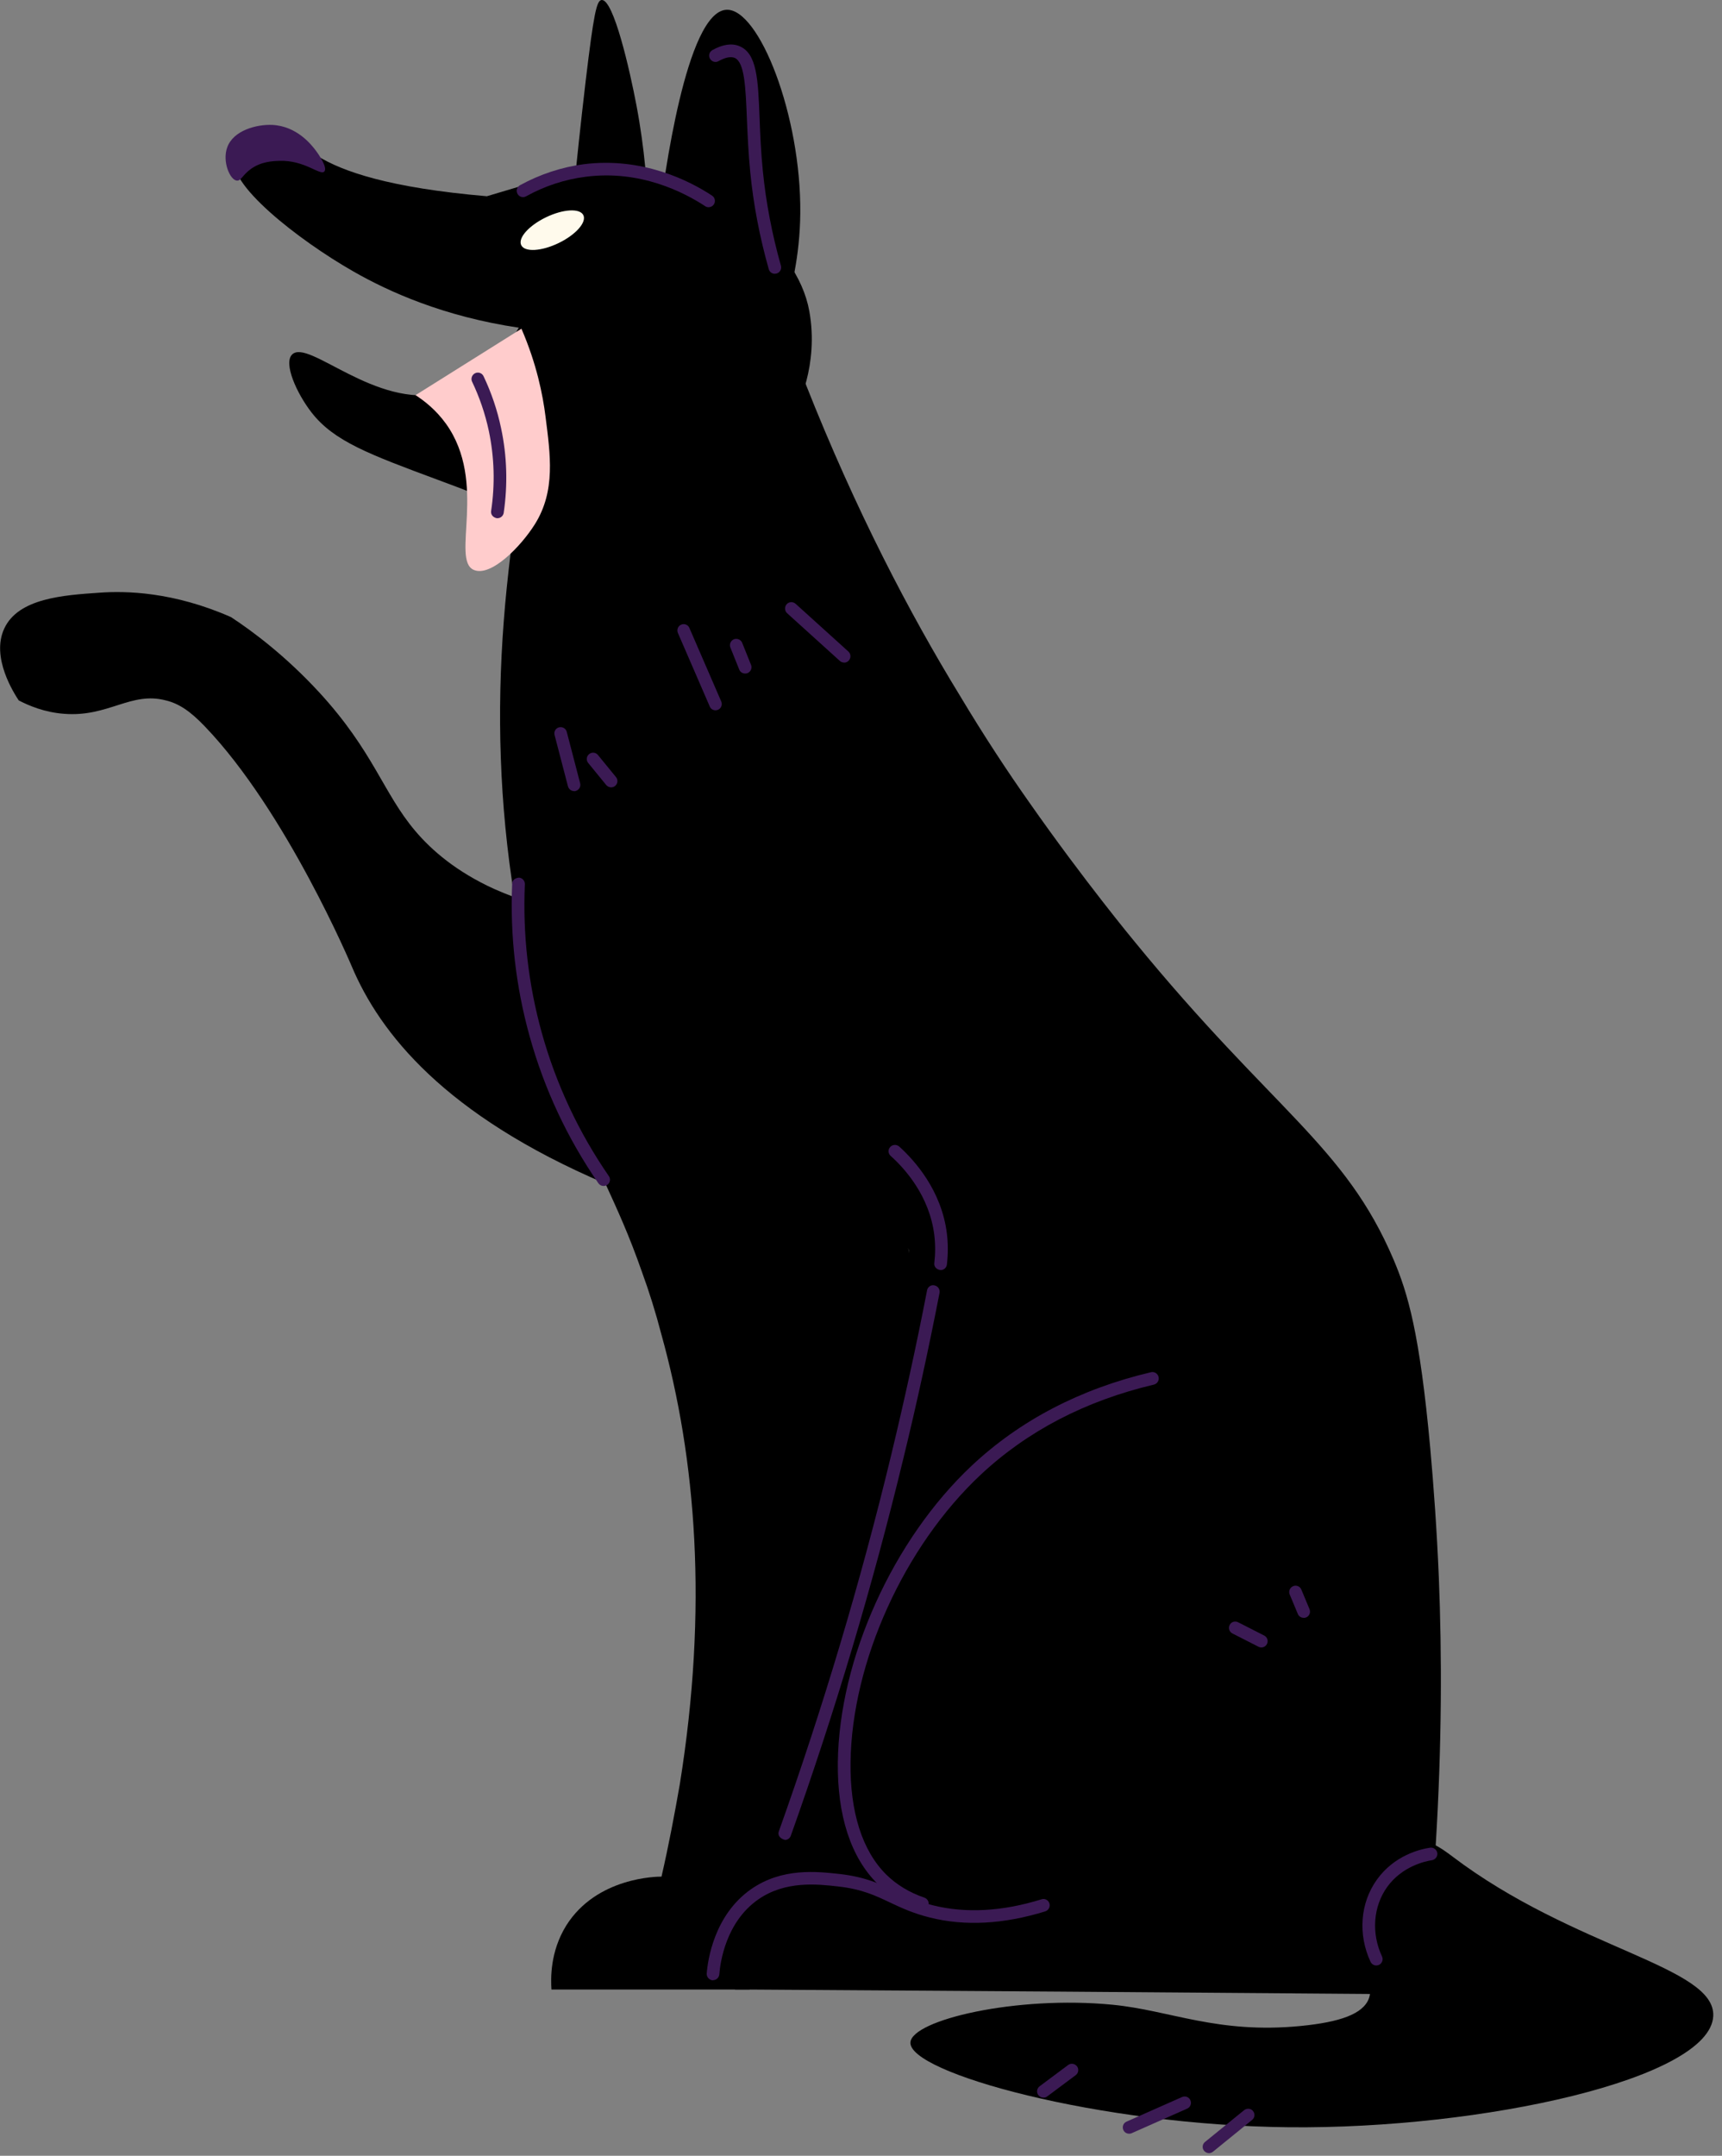 <svg width="171" height="214" viewBox="0 0 171 214" fill="none" xmlns="http://www.w3.org/2000/svg">
<rect x="0" y="0" width="171" height="214" fill="#808080" stroke="none"/>
<g clip-path="url(#clip0_2020_4133)">
<path d="M64.56 119.26C62.99 118.68 61.49 118.1 60.1 117.49C44.13 110.68 37.72 102.54 34.93 95.93C34.93 95.93 28.46 80.57 20.35 72.12C18.89 70.59 17.76 69.84 16.47 69.53C13 68.61 10.75 71.2 6.39 70.86C4.41 70.72 2.85 70.04 1.86 69.53C1.42 68.85 -0.93 65.27 0.43 62.38C1.83 59.38 6.32 59.08 9.83 58.84C12.49 58.64 17.22 58.74 22.94 61.26C25.12 62.69 28.36 65.11 31.69 68.72C37.11 74.61 38.03 78.7 41.23 82.48C42.87 84.42 45.32 86.53 49.06 88.24C49.67 88.51 50.35 88.79 51.07 89.06C51.17 89.09 51.31 89.13 51.44 89.2C52.09 89.44 52.8 89.64 53.55 89.85C56.07 90.57 59 91.11 62.47 91.42C63.15 100.72 63.87 109.98 64.55 119.28L64.56 119.26Z" fill="black"/>
<path d="M91.13 135.81C91.23 139.76 91.13 143.95 90.72 148.38C90.52 150.56 90.28 152.71 89.94 154.78C88.68 163.4 86.5 171.1 83.98 177.77C83.44 179.3 82.86 180.77 82.28 182.13C81.63 183.63 81.02 185.09 80.34 186.46C78.33 190.75 76.29 194.43 74.45 197.5H54.76C54.69 196.41 54.62 193.75 56.22 191.16C59.25 186.32 65.28 186.29 65.69 186.29C66.41 183.16 66.98 180.13 67.5 177.16C70.33 159.62 69.13 144.84 65.66 132.4C65.11 130.29 64.47 128.24 63.75 126.27C62.49 122.66 61.3 120.07 60.11 117.48C60.04 117.34 59.97 117.21 59.94 117.11C58.65 114.28 57.35 111.63 55.99 107.78C53.98 102.3 52.48 96.81 51.49 91.36C51.39 90.88 51.32 90.47 51.25 90.07C51.18 89.73 51.11 89.35 51.08 89.05C49.58 79.79 49.34 70.62 50.02 61.73C50.19 59.45 50.43 57.2 50.7 54.95C50.84 53.76 51.01 52.57 51.18 51.41C51.32 50.49 51.49 49.64 51.62 48.75C52.17 49.81 52.68 50.83 53.22 51.88C53.36 52.15 53.53 52.46 53.66 52.73C55.02 55.39 56.38 58.01 57.75 60.67C58.87 62.88 60 65.1 61.16 67.35C70.87 86.25 80.54 105.16 90.25 124.1C90.69 127.68 91.03 131.56 91.14 135.82L91.13 135.81Z" fill="black"/>
<path d="M142.56 183.19C142.29 187.86 141.88 192.8 141.3 197.97C139.53 197.97 137.79 197.94 136.02 197.94C115.48 197.77 94.94 197.63 74.44 197.5H73.01C72.43 196.65 71.68 195.22 71.55 193.34C71.55 193.14 71.52 192.93 71.52 192.73C71.55 188.64 74.82 185.82 75.68 185.1C78.17 182.95 80.86 182.34 82.29 182.14C81.34 180.98 80.31 179.59 79.36 177.95C77.76 175.16 76.46 171.72 76.4 167.83C76.3 159.42 82.05 155.23 86.38 144.02C88.08 139.56 89.99 132.92 90.26 124.09C79.29 110.53 67.68 92.86 58.89 70.75C58.72 70.31 58.55 69.9 58.38 69.46C58.28 69.19 58.18 68.95 58.07 68.68C57.59 67.49 57.15 66.26 56.71 65.04C56.4 64.22 56.13 63.4 55.86 62.59C54.67 59.22 53.65 55.91 52.73 52.68C52.7 52.54 52.63 52.41 52.59 52.27C52.25 51.08 51.94 49.92 51.64 48.76C52.63 48.35 53.58 47.94 54.57 47.53C62.88 44.02 71.26 40.55 79.57 37.07C79.71 37.44 79.84 37.79 80.01 38.13C84.98 50.7 90.36 60.95 95.3 69.02C97.75 73.11 100.07 76.62 102.18 79.61C107.66 87.44 112.64 93.44 112.64 93.44C126.43 110.3 133.55 113.67 138.39 125.05C139.79 128.35 140.98 132.27 142.03 143.78C142.37 147.56 142.68 151.82 142.88 156.59C143.19 164.25 143.19 173.14 142.57 183.19H142.56Z" fill="black"/>
<path d="M23.33 15.56C22.32 18.12 29.63 23.83 35.08 26.94C38.59 28.95 44.04 31.42 51.52 32.53C50.01 35.09 47.6 38.15 43.99 39.01C37.25 40.62 30.61 33.57 29 35.2C28.14 36.07 29.44 39.02 30.94 40.95C33.16 43.8 36.63 45.09 43.58 47.67C46.51 48.76 47.24 49.02 48.79 49.89C51.45 51.38 52.27 52.56 55.09 53.1C59.26 53.9 65.65 53.11 74.86 45.16C75.96 44.4 77.76 42.94 79.07 40.54C79.07 40.54 81.35 36.36 80.37 30.9C79.14 24.07 70.92 17.9 59.79 16.07C55.98 17.21 52.16 18.34 48.35 19.48C38.62 18.65 33.96 17 31.54 15.49C30.94 15.12 28.63 13.6 26.01 14.09C25.46 14.19 23.74 14.52 23.34 15.55L23.33 15.56Z" fill="black"/>
<path d="M65.46 21.51C65.91 17.93 68.13 1.15 72.14 0.97C75.37 0.82 79.57 11.45 79.47 21.18C79.43 25.42 78.57 28.93 77.77 31.39L65.46 21.51Z" fill="black"/>
<path d="M57.01 18.66C57.26 16.12 57.64 12.45 58.16 8.03C58.96 1.37 59.24 0.05 59.74 3.93282e-05C60.93 -0.11 62.55 7.01 63.2 10.45C64.04 14.88 64.28 18.6 64.35 21.14L57 18.65L57.01 18.66Z" fill="black"/>
<path d="M55.47 24.13C53.77 24.95 52.11 25.05 51.76 24.34C51.41 23.63 52.52 22.39 54.22 21.57C55.92 20.75 57.58 20.65 57.93 21.36C58.27 22.07 57.17 23.31 55.47 24.13Z" fill="#FFFAEC"/>
<path d="M23.52 17.93C23.93 17.97 24.08 17.38 24.89 16.79C25.93 16.03 27.09 15.99 27.73 15.97C30.27 15.87 31.81 17.48 32.21 17.02C32.53 16.66 31.75 15.46 31.34 14.92C30.95 14.41 29.51 12.52 27.04 12.4C25.49 12.33 23.16 12.94 22.56 14.64C22.06 16.04 22.83 17.86 23.52 17.93Z" fill="#3B1A54"/>
<path d="M91.59 189.6C89.72 188.99 88.29 188.13 87.13 186.99C84.49 184.38 83.13 180.21 83.2 174.92C83.33 164.66 88.68 152.83 96.5 145.49C101.3 140.99 107.29 137.87 114.29 136.22C114.62 136.13 114.97 136.35 115.05 136.69C115.13 137.03 114.92 137.37 114.58 137.45C107.8 139.05 102.01 142.06 97.37 146.41C89.78 153.53 84.59 164.99 84.46 174.94C84.4 179.88 85.63 183.74 88.02 186.1C89.04 187.1 90.31 187.87 91.8 188.38C92.12 188.49 92.3 188.85 92.19 189.18C92.1 189.44 91.86 189.6 91.6 189.6H91.59Z" fill="#3B1A54"/>
<path d="M70.81 196.59C70.42 196.56 70.16 196.26 70.18 195.91C70.28 194.6 70.91 190.11 74.58 187.54C77.66 185.39 81.11 185.78 83.39 186.03C85.93 186.32 87.44 187.03 88.9 187.72C89.97 188.23 91.08 188.75 92.65 189.14C95.9 189.95 99.55 189.75 103.43 188.54C103.76 188.43 104.11 188.62 104.21 188.95C104.31 189.28 104.13 189.63 103.8 189.74C99.68 191.01 95.83 191.23 92.34 190.35C90.65 189.93 89.49 189.38 88.36 188.85C86.93 188.17 85.58 187.53 83.25 187.27C81.15 187.03 77.99 186.68 75.29 188.56C72.07 190.81 71.52 194.82 71.43 195.99C71.4 196.32 71.13 196.57 70.8 196.57L70.81 196.59Z" fill="#3B1A54"/>
<path d="M77.93 182.64C77.39 182.49 77.22 182.13 77.34 181.8C81.71 169.56 85.47 156.99 88.5 144.43C89.79 139.07 91 133.58 92.06 128.09C92.12 127.75 92.46 127.51 92.8 127.6C93.14 127.67 93.36 127.99 93.3 128.34C92.23 133.84 91.03 139.36 89.72 144.73C86.68 157.33 82.91 169.95 78.53 182.23C78.44 182.49 78.2 182.65 77.94 182.65L77.93 182.64Z" fill="#3B1A54"/>
<path d="M93.4 126.08C92.98 126.03 92.73 125.72 92.78 125.38C92.89 124.45 92.89 123.52 92.78 122.61C92.3 118.72 89.86 116.01 88.44 114.74C88.18 114.51 88.17 114.11 88.4 113.86C88.64 113.6 89.03 113.59 89.29 113.81C90.83 115.2 93.5 118.17 94.03 122.46C94.15 123.46 94.15 124.5 94.03 125.53C93.99 125.85 93.72 126.08 93.41 126.08H93.4Z" fill="#3B1A54"/>
<path d="M41.27 39.23C42.12 39.78 43.29 40.68 44.29 42.07C48.45 47.88 44.75 55.56 47.04 56.57C48.74 57.32 51.74 54.24 53.12 52.03C55.19 48.72 54.65 45.14 54.17 41.34C53.9 39.18 53.29 36.12 51.78 32.63C48.27 34.83 44.77 37.03 41.26 39.23H41.27Z" fill="#FFCCCC"/>
<path d="M70.37 20.57C70.25 20.57 70.13 20.54 70.03 20.47C67.91 19.08 63.56 16.84 58.14 17.55C56.09 17.81 54.1 18.46 52.24 19.49C51.94 19.66 51.55 19.55 51.39 19.24C51.22 18.94 51.33 18.56 51.63 18.39C53.64 17.29 55.78 16.59 57.98 16.3C63.77 15.57 68.46 17.93 70.71 19.42C71 19.61 71.08 20 70.89 20.29C70.77 20.47 70.57 20.57 70.37 20.57Z" fill="#3B1A54"/>
<path d="M76.94 27.18C76.67 27.18 76.42 27 76.34 26.72C75.43 23.51 74.81 20.26 74.5 17.07C74.31 15.15 74.24 13.37 74.17 11.8C74.04 8.64 73.94 6.15 72.94 5.74C72.56 5.59 72.02 5.7 71.35 6.07C71.06 6.24 70.67 6.13 70.5 5.82C70.33 5.52 70.44 5.14 70.75 4.97C71.77 4.4 72.68 4.27 73.42 4.58C75.17 5.29 75.28 7.86 75.43 11.75C75.49 13.3 75.56 15.06 75.75 16.95C76.06 20.07 76.66 23.24 77.55 26.38C77.64 26.71 77.45 27.06 77.12 27.15C77.06 27.17 77 27.17 76.95 27.17L76.94 27.18Z" fill="#3B1A54"/>
<path d="M49.39 51.45C48.95 51.39 48.72 51.07 48.77 50.73C49.17 48.06 49.09 45.38 48.54 42.77C48.18 41.08 47.62 39.44 46.88 37.89C46.73 37.58 46.87 37.2 47.18 37.05C47.5 36.9 47.87 37.03 48.02 37.35C48.8 38.99 49.39 40.73 49.76 42.51C50.35 45.27 50.43 48.1 50.02 50.91C49.97 51.22 49.71 51.44 49.4 51.44L49.39 51.45Z" fill="#3B1A54"/>
<path d="M59.93 117.73C59.73 117.73 59.54 117.63 59.42 117.46C56.34 113 54.04 108.09 52.59 102.86C51.22 97.94 50.64 92.85 50.86 87.72C50.87 87.37 51.14 87.17 51.52 87.12C51.86 87.13 52.13 87.43 52.12 87.77C51.9 92.77 52.47 97.73 53.8 102.52C55.22 107.62 57.46 112.4 60.46 116.75C60.66 117.03 60.59 117.42 60.3 117.62C60.19 117.69 60.06 117.73 59.94 117.73H59.93Z" fill="#3B1A54"/>
<path d="M57.01 78.53C56.73 78.53 56.48 78.34 56.4 78.06L55.07 72.96C54.98 72.63 55.18 72.28 55.52 72.2C55.84 72.12 56.2 72.31 56.28 72.65L57.61 77.75C57.7 78.08 57.5 78.43 57.16 78.52C57.11 78.53 57.06 78.54 57 78.54L57.01 78.53Z" fill="#3B1A54"/>
<path d="M60.69 78.16C60.51 78.16 60.33 78.08 60.2 77.93L58.41 75.74C58.19 75.47 58.23 75.08 58.5 74.86C58.77 74.64 59.16 74.68 59.38 74.95L61.17 77.14C61.39 77.41 61.35 77.8 61.08 78.02C60.96 78.12 60.82 78.16 60.68 78.16H60.69Z" fill="#3B1A54"/>
<path d="M71.05 70.51C70.81 70.51 70.57 70.37 70.48 70.13L67.32 62.84C67.18 62.52 67.32 62.15 67.64 62.01C67.96 61.87 68.33 62.02 68.46 62.34L71.62 69.63C71.76 69.95 71.62 70.32 71.3 70.46C71.22 70.49 71.13 70.51 71.05 70.51Z" fill="#3B1A54"/>
<path d="M73.99 66.86C73.74 66.86 73.5 66.71 73.41 66.47L72.53 64.28C72.4 63.96 72.56 63.59 72.88 63.46C73.2 63.34 73.57 63.49 73.7 63.81L74.58 66C74.71 66.32 74.55 66.69 74.23 66.82C74.15 66.85 74.07 66.86 74 66.86H73.99Z" fill="#3B1A54"/>
<path d="M83.82 65.77C83.67 65.77 83.52 65.72 83.4 65.61L78.16 60.87C77.91 60.64 77.89 60.24 78.12 59.98C78.35 59.72 78.75 59.71 79.01 59.94L84.25 64.68C84.5 64.91 84.52 65.31 84.29 65.57C84.17 65.71 84 65.78 83.82 65.78V65.77Z" fill="#3B1A54"/>
<path d="M125.25 163.54C125.15 163.54 125.06 163.52 124.97 163.47L122.38 162.15C122.07 161.99 121.95 161.62 122.11 161.31C122.26 161 122.64 160.88 122.95 161.04L125.54 162.36C125.85 162.52 125.97 162.89 125.81 163.2C125.7 163.42 125.48 163.54 125.25 163.54Z" fill="#3B1A54"/>
<path d="M129.46 160.6C129.21 160.6 128.98 160.46 128.88 160.22L128.07 158.28C127.94 157.96 128.09 157.59 128.41 157.46C128.72 157.32 129.1 157.47 129.23 157.8L130.04 159.74C130.17 160.06 130.03 160.43 129.7 160.56C129.62 160.59 129.54 160.61 129.46 160.61V160.6Z" fill="#3B1A54"/>
<path d="M138.99 182.46C141.32 182.05 143.39 183.66 144.2 184.27C156.35 193.49 170.4 195.19 170.13 200.15C169.78 206.37 147.24 211.36 128 211.17C109.11 210.98 90.18 205.75 90.41 202.74C90.57 200.53 100.9 198.07 110.5 199.01C116.23 199.57 120.87 201.92 129.13 201.12C133.03 200.74 135.37 199.94 135.94 198.37C136.71 196.2 133.36 194.61 133.19 190.75C133.02 187.04 135.88 183.01 138.99 182.46Z" fill="black"/>
<path d="M136.67 195.11C136.43 195.11 136.21 194.97 136.1 194.75C134.83 192.02 135.07 188.9 136.73 186.59C138.45 184.19 140.99 183.57 142.01 183.42C142.36 183.37 142.67 183.61 142.73 183.94C142.78 184.28 142.54 184.6 142.2 184.66C141.53 184.76 139.23 185.26 137.75 187.32C136.36 189.26 136.16 191.91 137.24 194.22C137.39 194.53 137.24 194.91 136.94 195.05C136.86 195.09 136.76 195.11 136.68 195.11H136.67Z" fill="#3B1A54"/>
<path d="M103.62 208.23C103.43 208.23 103.24 208.14 103.11 207.98C102.9 207.7 102.96 207.31 103.24 207.1L106.07 204.99C106.35 204.78 106.74 204.85 106.95 205.12C107.16 205.4 107.1 205.79 106.82 206L103.99 208.11C103.88 208.2 103.75 208.23 103.62 208.23Z" fill="#3B1A54"/>
<path d="M112.12 211.81C111.88 211.81 111.65 211.67 111.55 211.44C111.41 211.12 111.55 210.75 111.87 210.61L117.38 208.17C117.71 208.03 118.07 208.17 118.21 208.49C118.35 208.81 118.21 209.18 117.89 209.32L112.38 211.76C112.3 211.8 112.21 211.81 112.13 211.81H112.12Z" fill="#3B1A54"/>
<path d="M120.06 213.74C119.88 213.74 119.7 213.66 119.57 213.51C119.35 213.24 119.39 212.85 119.66 212.63L123.55 209.47C123.83 209.26 124.22 209.29 124.43 209.56C124.65 209.83 124.61 210.22 124.34 210.44L120.45 213.6C120.33 213.69 120.19 213.74 120.05 213.74H120.06Z" fill="#3B1A54"/>
</g>
<defs>
<clipPath id="clip0_2020_4133">
<rect width="170.13" height="213.74" fill="white"/>
</clipPath>
</defs>
</svg>
